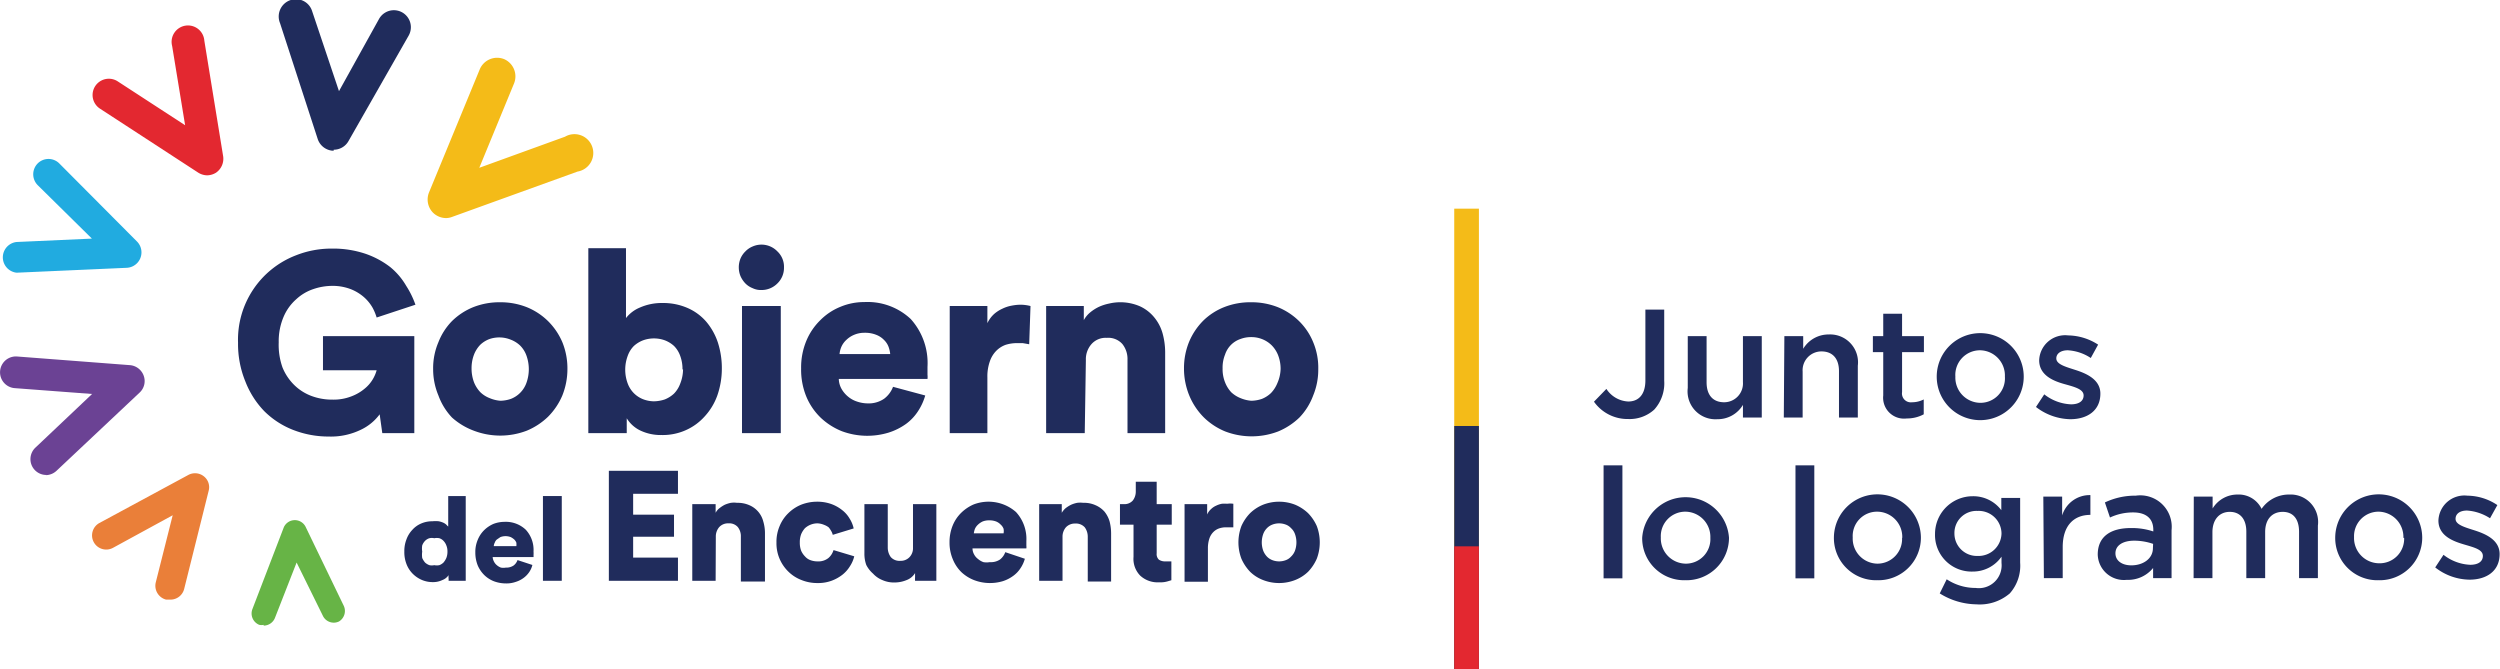 <svg xmlns="http://www.w3.org/2000/svg" viewBox="0 0 132.75 35.55"><defs><style>.cls-1{fill:#202c5c;}.cls-2{fill:#e32830;}.cls-3{fill:#21abe0;}.cls-4{fill:#6b4294;}.cls-5{fill:#ea7f39;}.cls-6{fill:#67b446;}.cls-7{fill:#f4bb18;}</style></defs><g id="Capa_2" data-name="Capa 2"><g id="Layer_1" data-name="Layer 1"><path class="cls-1" d="M84.64,21.33l.66-.68a1.46,1.46,0,0,0,1.16.67c.54,0,.91-.36.91-1.12V16.44h1v3.78a2.08,2.08,0,0,1-.53,1.53,1.94,1.94,0,0,1-1.39.5A2.18,2.18,0,0,1,84.64,21.33Z"/><path class="cls-1" d="M89.62,20.6V17.85h1V20.3c0,.68.34,1.06.93,1.06a1,1,0,0,0,1-1.07V17.85h1v4.32h-1V21.5a1.56,1.56,0,0,1-1.36.76A1.48,1.48,0,0,1,89.62,20.6Z"/><path class="cls-1" d="M94.75,17.85h1v.67a1.57,1.57,0,0,1,1.36-.76,1.48,1.48,0,0,1,1.54,1.66v2.75h-1V19.71c0-.67-.34-1.05-.93-1.05a1,1,0,0,0-1,1.07v2.44h-1Z"/><path class="cls-1" d="M100,21V18.7h-.55v-.85H100V16.66h1v1.19h1.16v.85H101v2.12a.47.47,0,0,0,.53.54,1.35,1.35,0,0,0,.62-.15V22a1.87,1.87,0,0,1-.9.22A1.11,1.11,0,0,1,100,21Z"/><path class="cls-1" d="M102.84,20h0a2.31,2.31,0,0,1,4.62,0v0a2.31,2.31,0,0,1-4.62,0Zm3.62,0h0a1.34,1.34,0,0,0-1.32-1.4A1.31,1.31,0,0,0,103.83,20v0a1.34,1.34,0,0,0,1.32,1.39A1.3,1.3,0,0,0,106.46,20Z"/><path class="cls-1" d="M108.11,21.61l.44-.67a2.46,2.46,0,0,0,1.42.53c.43,0,.67-.18.67-.47v0c0-.33-.46-.45-1-.6s-1.36-.44-1.36-1.27v0a1.38,1.38,0,0,1,1.54-1.32,3,3,0,0,1,1.59.49l-.39.71a2.46,2.46,0,0,0-1.22-.41c-.38,0-.61.18-.61.43v0c0,.31.47.44,1,.61s1.34.48,1.34,1.26h0c0,.91-.7,1.36-1.6,1.36A3.07,3.07,0,0,1,108.11,21.61Z"/><path class="cls-1" d="M85.15,24.71h1v6h-1Z"/><path class="cls-1" d="M87.2,28.56v0a2.31,2.31,0,0,1,4.61,0v0a2.26,2.26,0,0,1-2.32,2.25A2.23,2.23,0,0,1,87.2,28.56Zm3.62,0v0a1.34,1.34,0,0,0-1.33-1.39,1.3,1.3,0,0,0-1.3,1.37v0a1.34,1.34,0,0,0,1.32,1.39A1.3,1.3,0,0,0,90.82,28.56Z"/><path class="cls-1" d="M95.34,24.71h1v6h-1Z"/><path class="cls-1" d="M97.38,28.56v0a2.31,2.31,0,0,1,4.62,0v0a2.26,2.26,0,0,1-2.32,2.25A2.24,2.24,0,0,1,97.38,28.56Zm3.63,0v0a1.34,1.34,0,0,0-1.33-1.39,1.29,1.29,0,0,0-1.3,1.37v0a1.33,1.33,0,0,0,1.31,1.39A1.31,1.31,0,0,0,101,28.56Z"/><path class="cls-1" d="M103,31.51l.37-.75a2.77,2.77,0,0,0,1.54.46,1.21,1.21,0,0,0,1.37-1.33v-.33a1.85,1.85,0,0,1-1.53.79,1.94,1.94,0,0,1-2-2v0a2,2,0,0,1,2-2,1.86,1.86,0,0,1,1.52.74v-.65h1v3.44a2.21,2.21,0,0,1-.55,1.63,2.45,2.45,0,0,1-1.78.58A3.76,3.76,0,0,1,103,31.51Zm3.28-3.18v0a1.21,1.21,0,0,0-1.27-1.2,1.17,1.17,0,0,0-1.23,1.19v0a1.19,1.19,0,0,0,1.23,1.2A1.22,1.22,0,0,0,106.28,28.33Z"/><path class="cls-1" d="M108.5,26.37h1v1A1.53,1.53,0,0,1,111,26.29v1.05H111c-.87,0-1.47.56-1.47,1.71V30.7h-1Z"/><path class="cls-1" d="M114.33,30.7v-.54a1.71,1.71,0,0,1-1.4.63,1.39,1.39,0,0,1-1.54-1.34v0c0-1,.74-1.41,1.75-1.41a3.57,3.57,0,0,1,1.2.18v-.09c0-.59-.38-.92-1.07-.92a2.88,2.88,0,0,0-1.23.27l-.27-.8a3.72,3.72,0,0,1,1.64-.36,1.67,1.67,0,0,1,1.9,1.83V30.7Zm0-1.82a3.1,3.1,0,0,0-1-.17c-.62,0-1,.26-1,.67v0c0,.41.37.64.84.64.65,0,1.15-.37,1.15-.91Z"/><path class="cls-1" d="M116.49,26.37h1V27a1.54,1.54,0,0,1,1.32-.74,1.35,1.35,0,0,1,1.28.76,1.76,1.76,0,0,1,1.47-.76,1.46,1.46,0,0,1,1.52,1.65V30.7h-1V28.24c0-.69-.32-1.06-.87-1.06s-.93.38-.93,1.07V30.7h-1V28.23c0-.67-.33-1.05-.88-1.05s-.92.41-.92,1.08V30.7h-1Z"/><path class="cls-1" d="M124,28.56v0a2.31,2.31,0,0,1,4.62,0v0a2.26,2.26,0,0,1-2.32,2.25A2.24,2.24,0,0,1,124,28.56Zm3.62,0v0a1.34,1.34,0,0,0-1.32-1.39A1.3,1.3,0,0,0,125,28.52v0a1.34,1.34,0,0,0,1.32,1.39A1.3,1.3,0,0,0,127.66,28.56Z"/><path class="cls-1" d="M129.31,30.13l.44-.67a2.46,2.46,0,0,0,1.42.53c.43,0,.67-.18.67-.47h0c0-.34-.46-.45-1-.61s-1.36-.44-1.36-1.27v0a1.38,1.38,0,0,1,1.54-1.32,2.9,2.9,0,0,1,1.59.5l-.39.7a2.56,2.56,0,0,0-1.22-.41c-.39,0-.61.18-.61.44h0c0,.31.47.44,1,.61s1.34.48,1.34,1.26v0c0,.91-.7,1.36-1.6,1.36A3,3,0,0,1,129.31,30.13Z"/><path class="cls-1" d="M17.72,8h-.09a.91.91,0,0,1-.76-.62l-2-6.15A.92.92,0,0,1,15.44,0a.9.9,0,0,1,1.13.58L18,4.84,20.13,1a.9.9,0,0,1,1.57.89L18.5,7.5a.9.9,0,0,1-.78.45"/><path class="cls-2" d="M11,9.31a.92.92,0,0,1-.47-.14L5.31,5.77a.86.86,0,0,1,.94-1.45L9.83,6.65,9.14,2.44a.87.87,0,1,1,1.71-.28l1,6.14a.9.9,0,0,1-.38.87.92.92,0,0,1-.48.14"/><path class="cls-3" d="M.88,14.48a.82.82,0,0,1,0-1.63l4-.18L2,9.83A.82.82,0,0,1,2,8.68a.81.81,0,0,1,1.15,0l4.13,4.15a.82.82,0,0,1-.54,1.39l-5.85.26h0"/><path class="cls-4" d="M2.47,25.22a.84.84,0,0,1-.58-1.46l3-2.84L.78,20.61a.84.84,0,1,1,.13-1.68l6,.46a.85.85,0,0,1,.72.56.83.83,0,0,1-.21.89L3,25a.85.85,0,0,1-.57.23"/><path class="cls-5" d="M9,31.84l-.18,0a.76.76,0,0,1-.55-.91l.9-3.57L6,29.09a.75.75,0,0,1-.72-1.32L10,25.22a.75.75,0,0,1,.82.07.73.73,0,0,1,.26.77l-1.3,5.21a.75.75,0,0,1-.72.57"/><path class="cls-6" d="M14,33.18a.59.59,0,0,1-.23,0,.65.65,0,0,1-.37-.83L15.07,28A.64.64,0,0,1,16.24,28l2,4.14A.65.65,0,0,1,18,33a.64.64,0,0,1-.85-.29l-1.4-2.84-1.15,2.94a.65.65,0,0,1-.6.41"/><path class="cls-7" d="M23.69,11.58a1,1,0,0,1-.71-.3,1,1,0,0,1-.2-1.06l2.7-6.55a1,1,0,0,1,1.29-.53,1,1,0,0,1,.53,1.28L25.45,8.91,30,7.26a1,1,0,1,1,.67,1.85L24,11.52a.92.92,0,0,1-.33.06"/><path class="cls-1" d="M20.3,23l-.14-1a2.64,2.64,0,0,1-1,.82,3.64,3.64,0,0,1-1.71.36,5.15,5.15,0,0,1-1.88-.35,4.48,4.48,0,0,1-1.54-1,4.73,4.73,0,0,1-1-1.57,5.25,5.25,0,0,1-.39-2.06,4.8,4.8,0,0,1,3.07-4.64,5.12,5.12,0,0,1,1.92-.36,5.38,5.38,0,0,1,1.79.28,4.59,4.59,0,0,1,1.3.7,3.65,3.65,0,0,1,.85,1,4.72,4.72,0,0,1,.49,1L20,16.86a2.76,2.76,0,0,0-.21-.51,2.22,2.22,0,0,0-.44-.55,2.38,2.38,0,0,0-.71-.44,2.66,2.66,0,0,0-1-.18,3.12,3.12,0,0,0-1,.17,2.5,2.5,0,0,0-.91.54,2.59,2.59,0,0,0-.67.93,3.3,3.3,0,0,0-.26,1.36A3.59,3.59,0,0,0,15,19.51a2.77,2.77,0,0,0,.63.94,2.61,2.61,0,0,0,.92.58,3.1,3.1,0,0,0,1.1.19,2.59,2.59,0,0,0,1-.17,2.41,2.41,0,0,0,.71-.41,1.87,1.87,0,0,0,.44-.51,1.93,1.93,0,0,0,.2-.47H17.15V17.85H22V23Z"/><path class="cls-1" d="M26.57,16.05a3.79,3.79,0,0,1,1.4.26,3.46,3.46,0,0,1,1.13.74,3.52,3.52,0,0,1,.76,1.12,3.68,3.68,0,0,1,.27,1.43A3.77,3.77,0,0,1,29.86,21a3.57,3.57,0,0,1-.76,1.13,3.63,3.63,0,0,1-1.13.74,3.93,3.93,0,0,1-2.81,0A3.63,3.63,0,0,1,24,22.17,3.38,3.38,0,0,1,23.28,21,3.59,3.59,0,0,1,23,19.6a3.51,3.51,0,0,1,.28-1.43A3.34,3.34,0,0,1,24,17.05a3.46,3.46,0,0,1,1.13-.74A3.8,3.8,0,0,1,26.57,16.05Zm0,5.23a1.78,1.78,0,0,0,.56-.1,1.42,1.42,0,0,0,.82-.84,2.14,2.14,0,0,0,0-1.47,1.43,1.43,0,0,0-.34-.53,1.5,1.5,0,0,0-.48-.3A1.62,1.62,0,0,0,26,18a1.44,1.44,0,0,0-.49.3,1.56,1.56,0,0,0-.34.53,2,2,0,0,0-.13.73,2.08,2.08,0,0,0,.13.74,1.67,1.67,0,0,0,.34.53,1.46,1.46,0,0,0,.49.31A1.78,1.78,0,0,0,26.57,21.28Z"/><path class="cls-1" d="M31.24,23V13.18h2v3.71a1.8,1.8,0,0,1,.74-.56,2.87,2.87,0,0,1,1.21-.24,3.22,3.22,0,0,1,1.31.26,2.77,2.77,0,0,1,1,.73,3.33,3.33,0,0,1,.62,1.11,4.47,4.47,0,0,1,.21,1.4A4.36,4.36,0,0,1,38.09,21a3.26,3.26,0,0,1-.67,1.11,2.94,2.94,0,0,1-1,.73,3,3,0,0,1-1.29.26A2.52,2.52,0,0,1,34,22.86a1.7,1.7,0,0,1-.72-.65V23Zm5-3.37a2,2,0,0,0-.12-.73,1.41,1.41,0,0,0-.33-.53,1.54,1.54,0,0,0-.49-.3,1.7,1.7,0,0,0-1.15,0,1.54,1.54,0,0,0-.49.3,1.41,1.41,0,0,0-.33.53,2.11,2.11,0,0,0,0,1.46,1.45,1.45,0,0,0,.33.52,1.43,1.43,0,0,0,.49.32,1.65,1.65,0,0,0,.57.11,1.91,1.91,0,0,0,.58-.1,1.57,1.57,0,0,0,.49-.31,1.49,1.49,0,0,0,.33-.53A2.09,2.09,0,0,0,36.27,19.6Z"/><path class="cls-1" d="M39.23,14.2a1.23,1.23,0,0,1,.09-.47,1.16,1.16,0,0,1,.26-.38,1.12,1.12,0,0,1,.38-.26,1.17,1.17,0,0,1,1.32.26,1.12,1.12,0,0,1,.35.85,1.15,1.15,0,0,1-.35.85,1.18,1.18,0,0,1-.86.35,1,1,0,0,1-.46-.1,1.09,1.09,0,0,1-.38-.25,1.33,1.33,0,0,1-.26-.39A1.22,1.22,0,0,1,39.23,14.2ZM39.4,23V16.25h2.06V23Z"/><path class="cls-1" d="M49.13,21a3,3,0,0,1-.38.83,2.58,2.58,0,0,1-.64.68,3.3,3.3,0,0,1-.92.46,3.88,3.88,0,0,1-2.48-.07,3.55,3.55,0,0,1-1.12-.71,3.34,3.34,0,0,1-.77-1.12,3.77,3.77,0,0,1-.28-1.51,3.67,3.67,0,0,1,.28-1.47A3.32,3.32,0,0,1,43.56,17a3.18,3.18,0,0,1,1.07-.71,3.26,3.26,0,0,1,1.26-.25,3.35,3.35,0,0,1,2.47.9,3.49,3.49,0,0,1,.89,2.54c0,.15,0,.29,0,.42a1,1,0,0,1,0,.22H44.54a1.15,1.15,0,0,0,.14.52,1.49,1.49,0,0,0,.34.41,1.42,1.42,0,0,0,.48.27,1.8,1.8,0,0,0,.57.1,1.44,1.44,0,0,0,.88-.25,1.42,1.42,0,0,0,.47-.63ZM47.27,18.8a1.55,1.55,0,0,0-.09-.39,1,1,0,0,0-.24-.36,1.13,1.13,0,0,0-.41-.27,1.58,1.58,0,0,0-.61-.11,1.41,1.41,0,0,0-.57.11,1.33,1.33,0,0,0-.41.27,1.1,1.1,0,0,0-.26.36,1.25,1.25,0,0,0-.1.39Z"/><path class="cls-1" d="M54.65,18.28l-.34-.06H54a2,2,0,0,0-.6.09,1.34,1.34,0,0,0-.5.32,1.47,1.47,0,0,0-.34.56,2.41,2.41,0,0,0-.13.85V23h-2V16.25h2v.91a1.57,1.57,0,0,1,.35-.48,1.82,1.82,0,0,1,.45-.29,1.87,1.87,0,0,1,.49-.16,2.68,2.68,0,0,1,.45-.05,2.23,2.23,0,0,1,.55.07Z"/><path class="cls-1" d="M57.6,23H55.55V16.25h2V17a1.4,1.4,0,0,1,.35-.42,2.22,2.22,0,0,1,.46-.29,2.52,2.52,0,0,1,.53-.17,2.58,2.58,0,0,1,.54-.07,2.62,2.62,0,0,1,1.09.21,2.11,2.11,0,0,1,.76.58,2.31,2.31,0,0,1,.45.85,3.84,3.84,0,0,1,.14,1V23h-2V19.1a1.27,1.27,0,0,0-.27-.83,1,1,0,0,0-.83-.33,1,1,0,0,0-.81.33,1.21,1.21,0,0,0-.3.85Z"/><path class="cls-1" d="M66.44,16.05a3.8,3.8,0,0,1,1.41.26,3.46,3.46,0,0,1,1.13.74,3.34,3.34,0,0,1,.75,1.12A3.51,3.51,0,0,1,70,19.6,3.59,3.59,0,0,1,69.73,21,3.38,3.38,0,0,1,69,22.17a3.63,3.63,0,0,1-1.13.74,3.93,3.93,0,0,1-2.81,0,3.52,3.52,0,0,1-1.13-.74A3.57,3.57,0,0,1,63.15,21a3.77,3.77,0,0,1-.28-1.44,3.68,3.68,0,0,1,.28-1.43,3.52,3.52,0,0,1,.76-1.12A3.36,3.36,0,0,1,65,16.31,3.79,3.79,0,0,1,66.44,16.05Zm0,5.23a1.8,1.8,0,0,0,.57-.1,1.52,1.52,0,0,0,.48-.31,1.67,1.67,0,0,0,.34-.53A2,2,0,0,0,68,19.6a2,2,0,0,0-.13-.73,1.56,1.56,0,0,0-.34-.53A1.5,1.5,0,0,0,67,18a1.56,1.56,0,0,0-.57-.1,1.58,1.58,0,0,0-.56.1,1.3,1.3,0,0,0-.82.83,1.83,1.83,0,0,0-.13.73,1.88,1.88,0,0,0,.13.74,1.65,1.65,0,0,0,.33.53,1.57,1.57,0,0,0,.49.31A1.84,1.84,0,0,0,66.44,21.28Z"/><path class="cls-1" d="M24.73,30.29c0,.14,0,.26,0,.35s0,.17,0,.2h-.91a.68.68,0,0,0,0-.12,1.09,1.09,0,0,1,0-.18.68.68,0,0,1-.33.26,1.12,1.12,0,0,1-.5.11,1.46,1.46,0,0,1-.6-.12,1.54,1.54,0,0,1-.49-.34,1.48,1.48,0,0,1-.32-.51,1.74,1.74,0,0,1-.11-.65,1.69,1.69,0,0,1,.11-.64,1.45,1.45,0,0,1,.31-.51,1.32,1.32,0,0,1,.47-.34,1.46,1.46,0,0,1,.6-.12,1.58,1.58,0,0,1,.34,0,1.23,1.23,0,0,1,.25.08.64.64,0,0,1,.16.11.76.76,0,0,0,.09.09V26.34h.93Zm-2.31-1a1.16,1.16,0,0,0,0,.34,1,1,0,0,0,.15.24.68.68,0,0,0,.23.14.58.58,0,0,0,.26,0,.65.65,0,0,0,.27,0,.64.64,0,0,0,.22-.14,1,1,0,0,0,.15-.24.9.9,0,0,0,.06-.34.81.81,0,0,0-.06-.33.7.7,0,0,0-.15-.24.52.52,0,0,0-.22-.14.65.65,0,0,0-.27,0,.58.58,0,0,0-.26,0,.55.55,0,0,0-.23.14.7.7,0,0,0-.15.24A1,1,0,0,0,22.42,29.29Z"/><path class="cls-1" d="M28.27,30a1.17,1.17,0,0,1-.17.38,1.26,1.26,0,0,1-.3.31,1.38,1.38,0,0,1-.42.21,1.48,1.48,0,0,1-.53.08,1.83,1.83,0,0,1-.61-.11,1.52,1.52,0,0,1-.51-.32,1.61,1.61,0,0,1-.36-.52,1.84,1.84,0,0,1-.13-.69,1.65,1.65,0,0,1,.13-.68,1.52,1.52,0,0,1,.34-.51,1.63,1.63,0,0,1,.49-.33,1.66,1.66,0,0,1,.58-.11,1.54,1.54,0,0,1,1.14.42,1.58,1.58,0,0,1,.41,1.16,1.15,1.15,0,0,1,0,.19.45.45,0,0,1,0,.1H26.16a.61.61,0,0,0,.07.24.58.58,0,0,0,.15.19.71.71,0,0,0,.22.13.75.75,0,0,0,.26,0,.69.69,0,0,0,.41-.11.61.61,0,0,0,.21-.29Zm-.85-1a1.16,1.16,0,0,0,0-.18.5.5,0,0,0-.11-.17.91.91,0,0,0-.19-.13.79.79,0,0,0-.29-.05.75.75,0,0,0-.26.05l-.19.13a.39.39,0,0,0-.11.17.41.41,0,0,0-.05.18Z"/><path class="cls-1" d="M28.83,30.84v-4.5h1v4.5Z"/><path class="cls-1" d="M32.33,30.84V25H36v1.22H33.62v1.11h2.17V28.5H33.62v1.11H36v1.23Z"/><path class="cls-1" d="M38,30.84H36.76V26.77H38v.46a.72.72,0,0,1,.21-.25,1.67,1.67,0,0,1,.28-.18,1.7,1.7,0,0,1,.32-.1,1.24,1.24,0,0,1,.33,0,1.53,1.53,0,0,1,.66.13,1.28,1.28,0,0,1,.73.86,2.18,2.18,0,0,1,.09.63v2.56H39.34V28.5a.78.78,0,0,0-.16-.51.6.6,0,0,0-.5-.2.63.63,0,0,0-.49.2.76.76,0,0,0-.18.51Z"/><path class="cls-1" d="M43.4,27.79a1,1,0,0,0-.66.26,1.16,1.16,0,0,0-.2.32,1.2,1.2,0,0,0-.07.44,1.18,1.18,0,0,0,.07.43,1,1,0,0,0,.21.31.69.69,0,0,0,.3.2,1.1,1.1,0,0,0,.37.06.85.85,0,0,0,.57-.18.89.89,0,0,0,.27-.42l1.1.33a1.64,1.64,0,0,1-.23.53,1.71,1.71,0,0,1-.4.45,2.16,2.16,0,0,1-.58.32,2.07,2.07,0,0,1-.73.12,2.23,2.23,0,0,1-.86-.16,2,2,0,0,1-.69-.44,2.09,2.09,0,0,1-.64-1.55,2.13,2.13,0,0,1,.17-.88,2,2,0,0,1,.46-.68,2.12,2.12,0,0,1,.68-.45,2.32,2.32,0,0,1,.84-.16,2.23,2.23,0,0,1,.75.12,2,2,0,0,1,.58.32,1.55,1.55,0,0,1,.4.45,1.61,1.61,0,0,1,.22.53l-1.11.34a.77.77,0,0,0-.1-.23A1,1,0,0,0,44,28a.92.92,0,0,0-.24-.13A1,1,0,0,0,43.4,27.79Z"/><path class="cls-1" d="M48.59,30.84a1.52,1.52,0,0,1,0-.19c0-.09,0-.17,0-.22a.9.9,0,0,1-.47.38,1.67,1.67,0,0,1-.62.12,1.51,1.51,0,0,1-.65-.13,1.34,1.34,0,0,1-.49-.34A1.53,1.53,0,0,1,46,30a1.74,1.74,0,0,1-.1-.61V26.77h1.24v2.31a.85.85,0,0,0,.16.5.61.61,0,0,0,.5.2.64.64,0,0,0,.49-.19.68.68,0,0,0,.19-.5V26.77h1.24v3.34c0,.19,0,.35,0,.48s0,.22,0,.25Z"/><path class="cls-1" d="M54.42,29.67a1.73,1.73,0,0,1-.23.5,1.52,1.52,0,0,1-.39.41,1.9,1.9,0,0,1-.55.28,2.37,2.37,0,0,1-1.51-.05,2.09,2.09,0,0,1-.68-.42,2,2,0,0,1-.46-.68,2.25,2.25,0,0,1-.18-.92,2.31,2.31,0,0,1,.17-.89,2,2,0,0,1,.45-.67,2.2,2.2,0,0,1,.65-.44,2.21,2.21,0,0,1,2.26.4,2.11,2.11,0,0,1,.55,1.54c0,.09,0,.17,0,.25a.58.58,0,0,1,0,.14H51.64a.65.65,0,0,0,.08.31.72.72,0,0,0,.21.25.92.92,0,0,0,.29.17,1,1,0,0,0,.34,0,.87.87,0,0,0,.54-.14.85.85,0,0,0,.28-.39Zm-1.13-1.35a.69.69,0,0,0,0-.24.54.54,0,0,0-.15-.22.69.69,0,0,0-.25-.17,1,1,0,0,0-.37-.06.9.9,0,0,0-.34.06.92.92,0,0,0-.25.17.69.69,0,0,0-.16.22,1.05,1.05,0,0,0-.06.24Z"/><path class="cls-1" d="M56.42,30.84H55.18V26.77h1.2v.46a1,1,0,0,1,.21-.25,1.75,1.75,0,0,1,.29-.18,1.5,1.5,0,0,1,.32-.1,1.22,1.22,0,0,1,.32,0,1.47,1.47,0,0,1,.66.13,1.35,1.35,0,0,1,.47.34,1.51,1.51,0,0,1,.27.52,2.59,2.59,0,0,1,.08.63v2.56H57.76V28.5A.84.84,0,0,0,57.6,28a.63.63,0,0,0-.51-.2.65.65,0,0,0-.49.2.76.76,0,0,0-.18.51Z"/><path class="cls-1" d="M61.42,26.77h.8v1.09h-.8v1.52a.4.4,0,0,0,.12.34.58.58,0,0,0,.33.09l.19,0,.14,0v1l-.2.06a1.32,1.32,0,0,1-.45.05,1.36,1.36,0,0,1-1-.35,1.27,1.27,0,0,1-.36-1V27.86h-.72V26.77h.21a.59.59,0,0,0,.47-.19.77.77,0,0,0,.16-.48v-.52h1.11Z"/><path class="cls-1" d="M65.49,28l-.21,0h-.19a1.13,1.13,0,0,0-.36.06.8.8,0,0,0-.3.19.89.89,0,0,0-.21.34,1.62,1.62,0,0,0-.08.52v1.78H62.9V26.77h1.2v.55a.81.81,0,0,1,.21-.29.91.91,0,0,1,.27-.18,1.18,1.18,0,0,1,.3-.1,1.42,1.42,0,0,1,.28,0,1.15,1.15,0,0,1,.33,0Z"/><path class="cls-1" d="M67.92,26.64a2.34,2.34,0,0,1,.85.16,2.29,2.29,0,0,1,.69.45,2.33,2.33,0,0,1,.46.68,2.45,2.45,0,0,1,0,1.74,2.38,2.38,0,0,1-.46.69,2.08,2.08,0,0,1-.69.44,2.34,2.34,0,0,1-1.7,0,2,2,0,0,1-.69-.44,2.38,2.38,0,0,1-.46-.69,2.45,2.45,0,0,1,0-1.74,2.33,2.33,0,0,1,.46-.68,2.17,2.17,0,0,1,.69-.45A2.34,2.34,0,0,1,67.92,26.64Zm0,3.17a1,1,0,0,0,.34-.06.7.7,0,0,0,.29-.19.85.85,0,0,0,.21-.31,1.31,1.31,0,0,0,0-.9.77.77,0,0,0-.21-.31.7.7,0,0,0-.29-.19,1,1,0,0,0-.68,0,.8.8,0,0,0-.3.19.87.87,0,0,0-.2.31,1.31,1.31,0,0,0,0,.9,1,1,0,0,0,.2.31.8.8,0,0,0,.3.19A1,1,0,0,0,67.92,29.81Z"/><rect class="cls-7" x="77.22" y="11.08" width="1.31" height="24.47"/><rect class="cls-1" x="77.22" y="22.62" width="1.31" height="12.93"/><rect class="cls-2" x="77.22" y="29.01" width="1.31" height="6.53"/></g></g></svg>